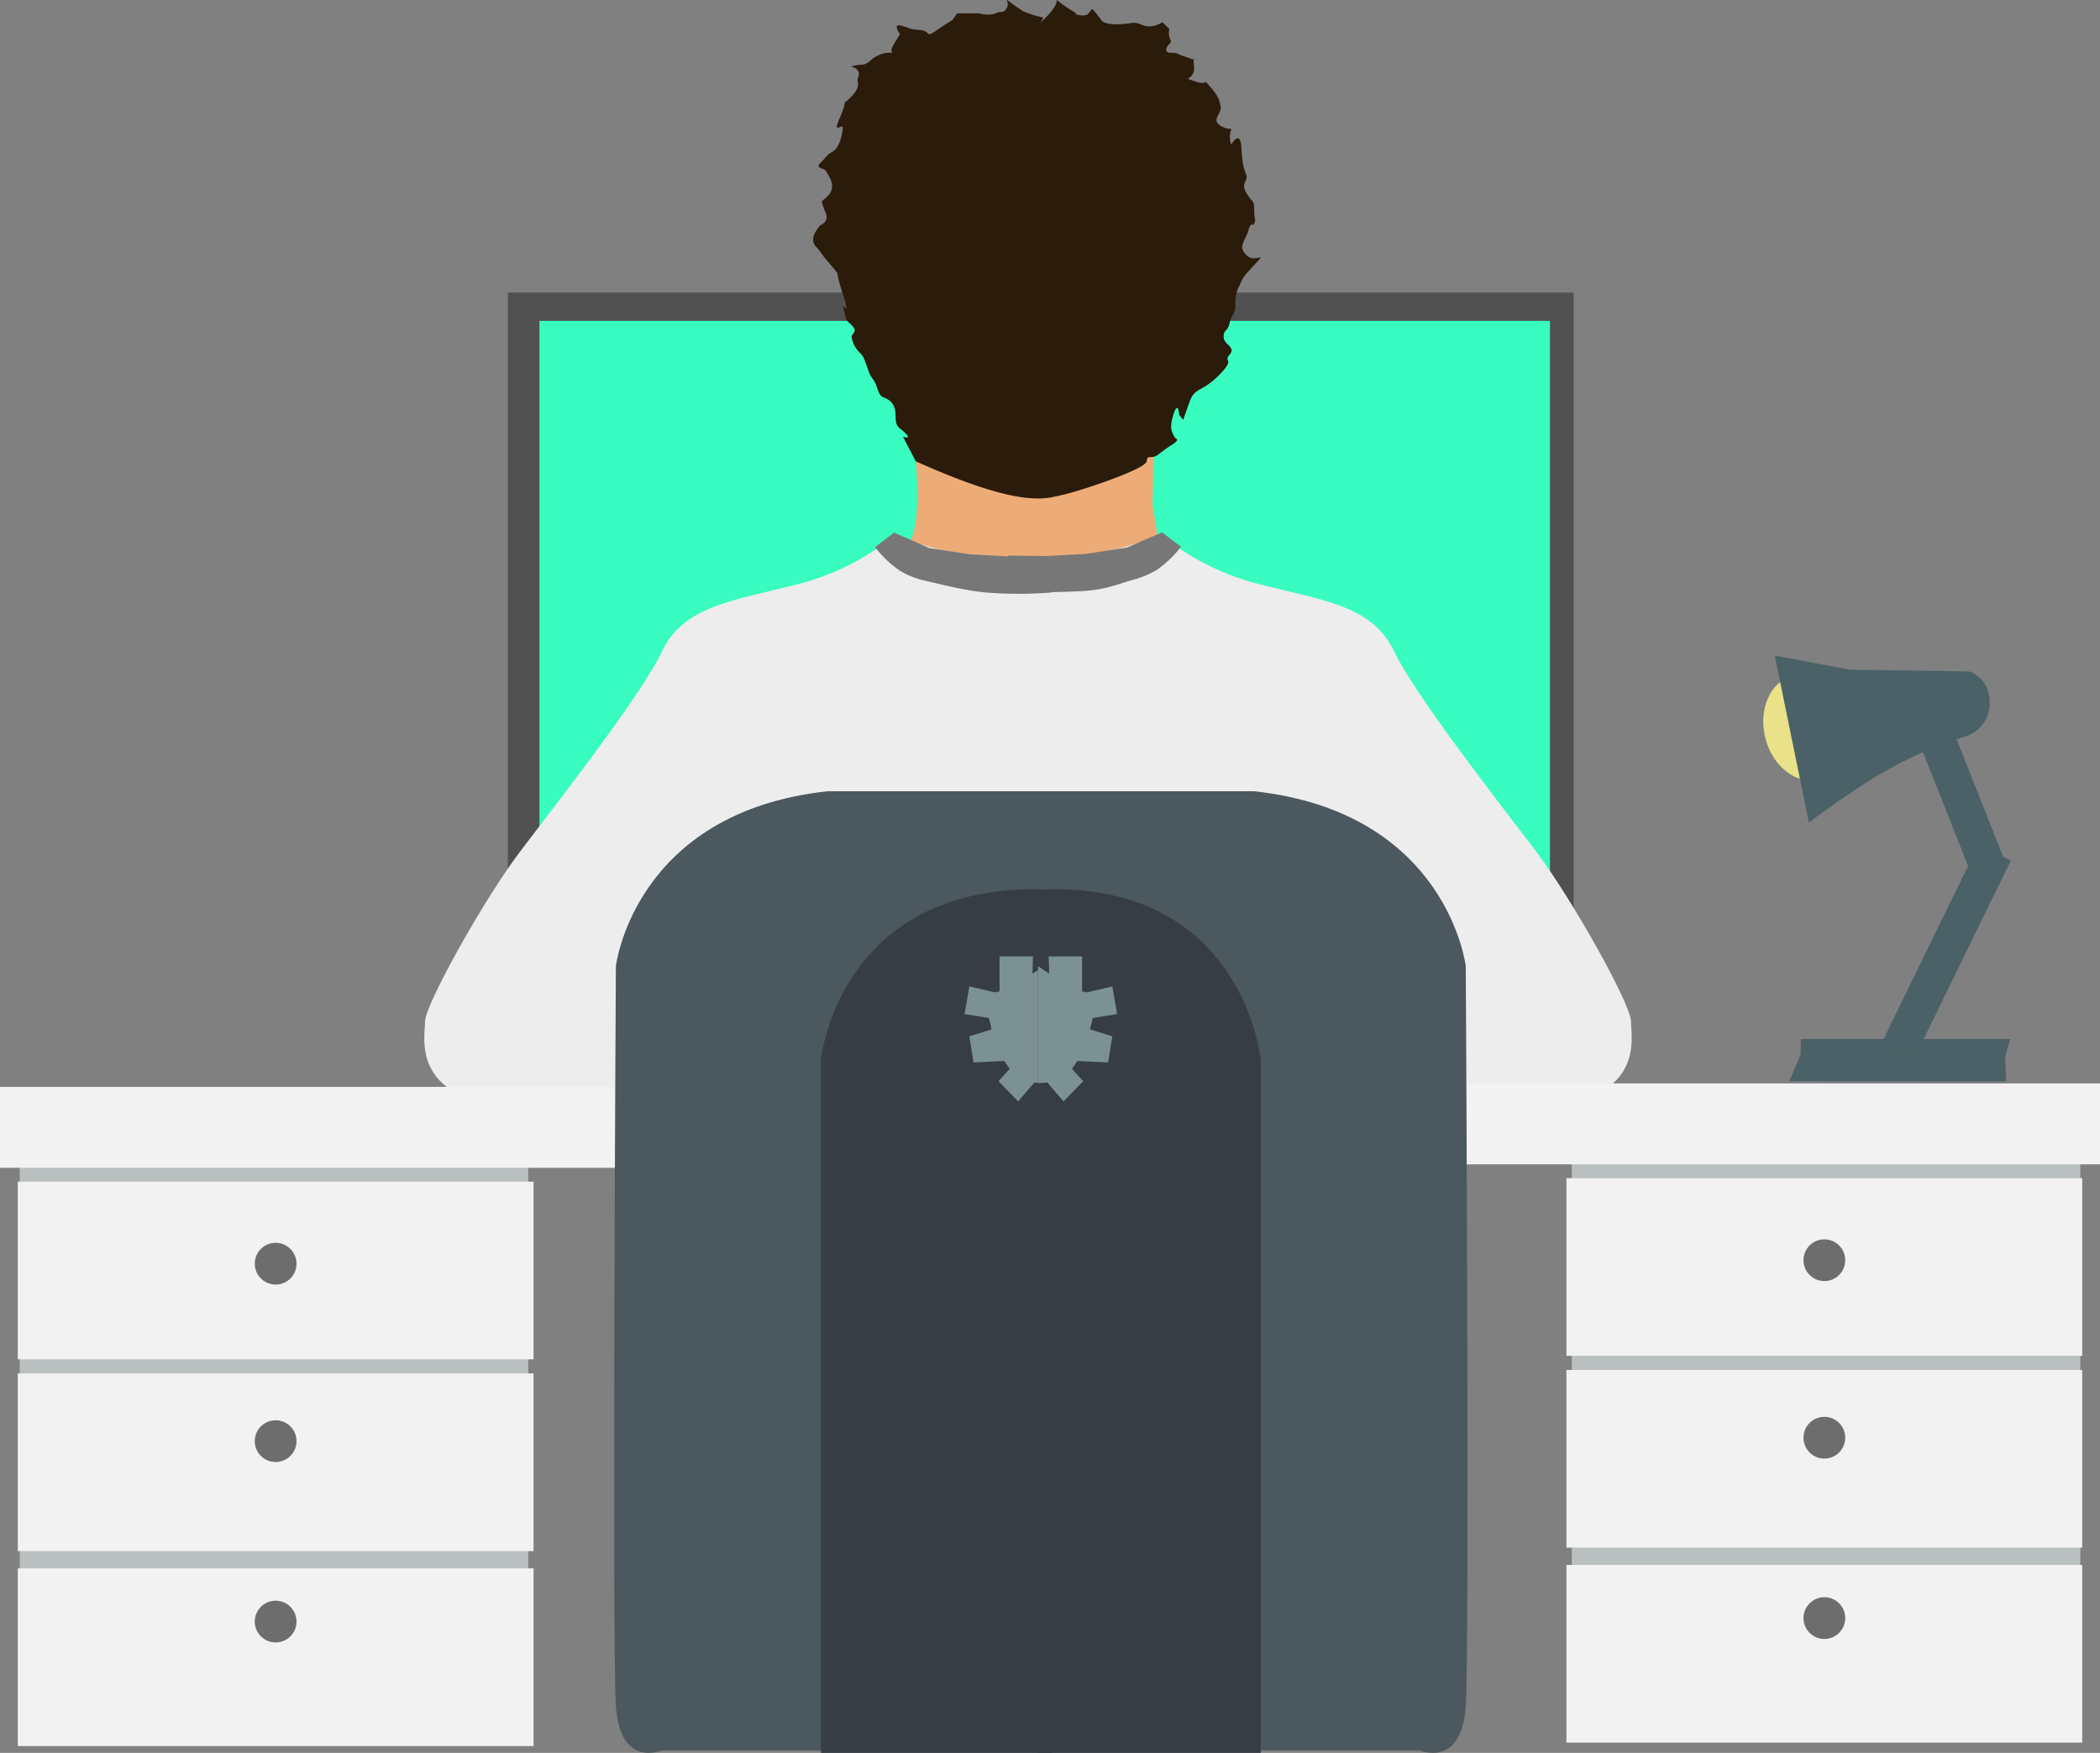 <svg id="Layer_1" data-name="Layer 1" xmlns="http://www.w3.org/2000/svg" viewBox="0 0 532.02 444.1"><rect x="0" y="0" width="532.02" height="444.1" fill="#808080" stroke="none"/><defs><style>.cls-1{fill:#515151;}.cls-2{fill:#38fcc0;}.cls-3{fill:#babfbf;}.cls-4{fill:#edac77;}.cls-5{fill:#2b1b0a;}.cls-6{fill:#ededed;}.cls-7{fill:#777;}.cls-8{fill:#f2f2f2;}.cls-9{fill:#6d6d6d;}.cls-10{fill:#4a6167;}.cls-11{fill:#eae289;}.cls-12{fill:#4b585e;}.cls-13{fill:#363d43;}.cls-14{fill:#7c9192;}.cls-15{fill:#353c42;}</style></defs><title>SvgDevHuman</title><rect class="cls-1" x="128.67" y="74.12" width="270" height="184"/><rect class="cls-2" x="136.67" y="81.29" width="256" height="169.67"/><rect class="cls-3" x="5" y="292.12" width="128.83" height="145.75"/><path class="cls-1" d="M446.5,210.33c0-3.33,1-5.5-.67-7.67" transform="translate(-228.5 -122.13)"/><path class="cls-4" d="M460.5,239s2,18-2.75,22.25,56,15.75,64.75,1l-2-12,.25-13.75Z" transform="translate(-228.5 -122.13)"/><path class="cls-5" d="M460.5,239l-3.25-6.25s2.25.75.75-.75-2.25-1.5-2.5-3,.25-3.75-1.5-5.25-2.25-.25-3.25-3.25-1.25-1.75-2.25-4.5-1.12-3.5-2.18-4.5a7.27,7.27,0,0,1-2.07-4c0-1,1.75-1.25,0-3s-1.25-1-1.75-3l-.5-2s2,3,0-3-.75-4.5-2-6-2.75-3.25-2.75-3.25-.5-.75-1.25-1.75-1.5-1.25-1.5-2.75,1.75-3.5,1.75-3.5,2.3-.84,1.5-3c-1.5-4-1.3-2.62.5-4.5,2.42-2.53,0-5.25-.5-6.25s-3-.5-1.25-2.25,1.25-1.75,3-2.75,2.5-4.75,2.5-6-2.75,2-.75-2.5.5-3.25,2-4.5,2.92-3,2.58-4.5.83-1.75,0-3-2.83-.75-.83-1.25,2.25.25,4-1.25a7.61,7.61,0,0,1,4.25-2H455s-1.5.25,0-2.25l1.5-2.5s-2.25-3,.75-2,2,.75,4.5,1,1.25,2,3.75.25,4.25-2.75,4.25-2.75L471,125.5h5.5s2.75.75,4.25,0,1.75.25,2.75-1.25-1-3,1-1.5,3.25,2.25,3.25,2.25a27,27,0,0,0,4.75,1.5c1,0-2,3,1,0s2.75-4.37,2.75-4.37a39.78,39.78,0,0,0,4.5,3.12c1.5.75-1.75.25,1.5.75s2-3,3.75-.75l1.75,2.25s1,1,4.75.75,3-.75,5.5.25,5-.75,5-.75l1.75,1.75a4.65,4.65,0,0,0,0,2c.25,1,.75,1,0,1.75s-1.46,2.25.4,2.25,1.35.25,3.6,1l2.25.75s-.25-2,0,1.75-3.5,2.5.25,3.75,1.75-1,3.75,1.25,2.5,3.5,2.75,5.25-2.5,3.25,0,4.75,3,0,2.5,1.5a5.53,5.53,0,0,0,.17,3.25s2.33-4,2.58.75.75,5.5,1.25,7-1.5,2,0,4.5,2,1.75,2,4.25.5,2.5,0,3.5-.75-.87-1.5,1.81-2.75,3.94-.5,6.19,5.5-1.25,2.25,2.25-3,3.25-4,5.5a9,9,0,0,0-1,5c0,2.25-1,2.25-1.5,4.5s-1.5,1.5-1.5,3.5,3.25,2.5,1.5,4.5,1.75.75-2.75,5.25-6,2.75-7.5,7l-1.5,4.25-1-1.25s-.25-4-1.5,0,0,4.75.25,5.5,1.75.5-.5,2a42.41,42.41,0,0,0-3.5,2.5c-2,1.5-2.75-.25-3,1.75s-16.75,7.5-21.25,8.5S487.25,251,460.5,239Z" transform="translate(-228.5 -122.13)"/><path class="cls-5" d="M615.25,269" transform="translate(-228.5 -122.13)"/><path class="cls-6" d="M455.41,257.26a38.94,38.94,0,0,1-6.34,4.91,63.85,63.85,0,0,1-18.9,8.09c-16.75,4.25-28.5,5.5-34,17s-28.12,40.3-36,50.75c-9.29,12.32-24,38.75-24,43s-3.5,18.75,20.75,21.75,137.75,0,137.75,0V263.26S469.92,265.26,455.41,257.26Z" transform="translate(-228.5 -122.13)"/><path class="cls-6" d="M522.46,257.17a38.94,38.94,0,0,0,6.34,4.91,63.85,63.85,0,0,0,18.9,8.09c16.75,4.25,28.5,5.5,34,17s28.12,40.3,36,50.75c9.29,12.32,24,38.75,24,43s3.5,18.75-20.75,21.75-137.75,0-137.75,0V263.17S508,265.17,522.46,257.17Z" transform="translate(-228.5 -122.13)"/><path class="cls-7" d="M450.19,260.73a26.52,26.52,0,0,0,6.31,6,21.34,21.34,0,0,0,6.25,2.5c4.07.92,10.18,2.58,16,3.05a105.39,105.39,0,0,0,16.26-.05L494,263l-9.84.11-9.84-.53-10.4-1.61L459.41,259,455,257.08Z" transform="translate(-228.5 -122.13)"/><path class="cls-7" d="M527.69,260.64a26.52,26.52,0,0,1-6.31,6,24.85,24.85,0,0,1-6.25,2.5c-5.6,1.72-7.19,2.48-13.6,2.81-7,.36-18.65.19-18.65.19l1-9.25,9.84.11,9.84-.53,10.4-1.61,4.51-1.95,4.43-1.91Z" transform="translate(-228.5 -122.13)"/><rect class="cls-8" x="4.5" y="397.35" width="130.67" height="45.02"/><circle class="cls-9" cx="69.83" cy="410.83" r="5.29"/><rect class="cls-8" x="4.5" y="347.96" width="130.67" height="45.02"/><circle class="cls-9" cx="69.83" cy="365.12" r="5.29"/><rect class="cls-8" x="4.5" y="299.37" width="130.67" height="45.02"/><circle class="cls-9" cx="69.83" cy="320.16" r="5.29"/><rect class="cls-8" y="275.37" width="181.5" height="20.5"/><polygon class="cls-10" points="453.3 273.94 456.17 267.15 456.25 263.25 509.25 263.25 507.98 267.81 508.25 274 453.3 273.94"/><rect class="cls-10" x="716.87" y="335.25" width="9.13" height="56.62" transform="translate(4.09 -401.75) rotate(26.02)"/><rect class="cls-10" x="719.43" y="297.13" width="9.12" height="48.17" transform="translate(-295.93 167.42) rotate(-21.63)"/><ellipse class="cls-11" cx="685.91" cy="306.42" rx="10.5" ry="13.5" transform="translate(-281.8 50.39) rotate(-13.8)"/><path class="cls-10" d="M678.13,288.25l19.13,3.55,30.12.45a7.68,7.68,0,0,1,5.13,7,8.87,8.87,0,0,1-5.75,9.38,101,101,0,0,0-20.25,8.65c-8,4.43-19.75,13.23-19.75,13.23Z" transform="translate(-228.5 -122.13)"/><rect class="cls-3" x="626.69" y="413.38" width="128.83" height="145.75" transform="translate(1153.72 850.37) rotate(-180)"/><rect class="cls-8" x="625.36" y="518.6" width="130.67" height="45.02" transform="translate(1152.88 960.1) rotate(-180)"/><circle class="cls-9" cx="462.19" cy="409.95" r="5.29"/><rect class="cls-8" x="625.36" y="469.21" width="130.67" height="45.02" transform="translate(1152.88 861.32) rotate(-180)"/><circle class="cls-9" cx="462.19" cy="364.25" r="5.29"/><rect class="cls-8" x="625.36" y="420.63" width="130.67" height="45.02" transform="translate(1152.88 764.14) rotate(-180)"/><circle class="cls-9" cx="462.19" cy="319.28" r="5.29"/><rect class="cls-8" x="579.02" y="396.63" width="181.5" height="20.5" transform="translate(1111.05 691.62) rotate(-180)"/><path class="cls-12" d="M492.2,322.59v243h-96s-10.67,4.67-11.67-11.33,0-187.33,0-187.33,4.56-39,53.61-44.33Z" transform="translate(-228.5 -122.13)"/><path class="cls-13" d="M495,347.56V566.23H436.48V390.56S441.09,344.89,495,347.56Z" transform="translate(-228.5 -122.13)"/><polygon class="cls-14" points="264.39 244.8 264.39 274.42 262.04 274.26 257.94 279.05 252.96 273.92 255.79 270.8 254.44 268.8 246.64 269.17 245.57 262.55 251.21 260.8 250.54 257.92 244.36 256.92 245.57 249.92 252.02 251.42 253.23 251.17 253.23 242.3 261.7 242.3 261.57 246.67 264.39 244.8"/><path class="cls-12" d="M492.17,322.59v243h96s10.67,4.67,11.67-11.33,0-187.33,0-187.33-4.56-39-53.61-44.33Z" transform="translate(-228.5 -122.13)"/><path class="cls-13" d="M491.48,347.56V566.23h56.41V390.56S543.45,344.89,491.48,347.56Z" transform="translate(-228.5 -122.13)"/><polygon class="cls-14" points="262.98 244.8 262.98 274.42 265.34 274.26 269.44 279.05 274.41 273.92 271.59 270.8 272.93 268.8 280.73 269.17 281.81 262.55 276.16 260.8 276.83 257.92 283.02 256.92 281.81 249.92 275.35 251.42 274.14 251.17 274.14 242.3 265.67 242.3 265.81 246.67 262.98 244.8"/><path class="cls-15" d="M1429.91,583.84" transform="translate(-228.5 -122.13)"/></svg>